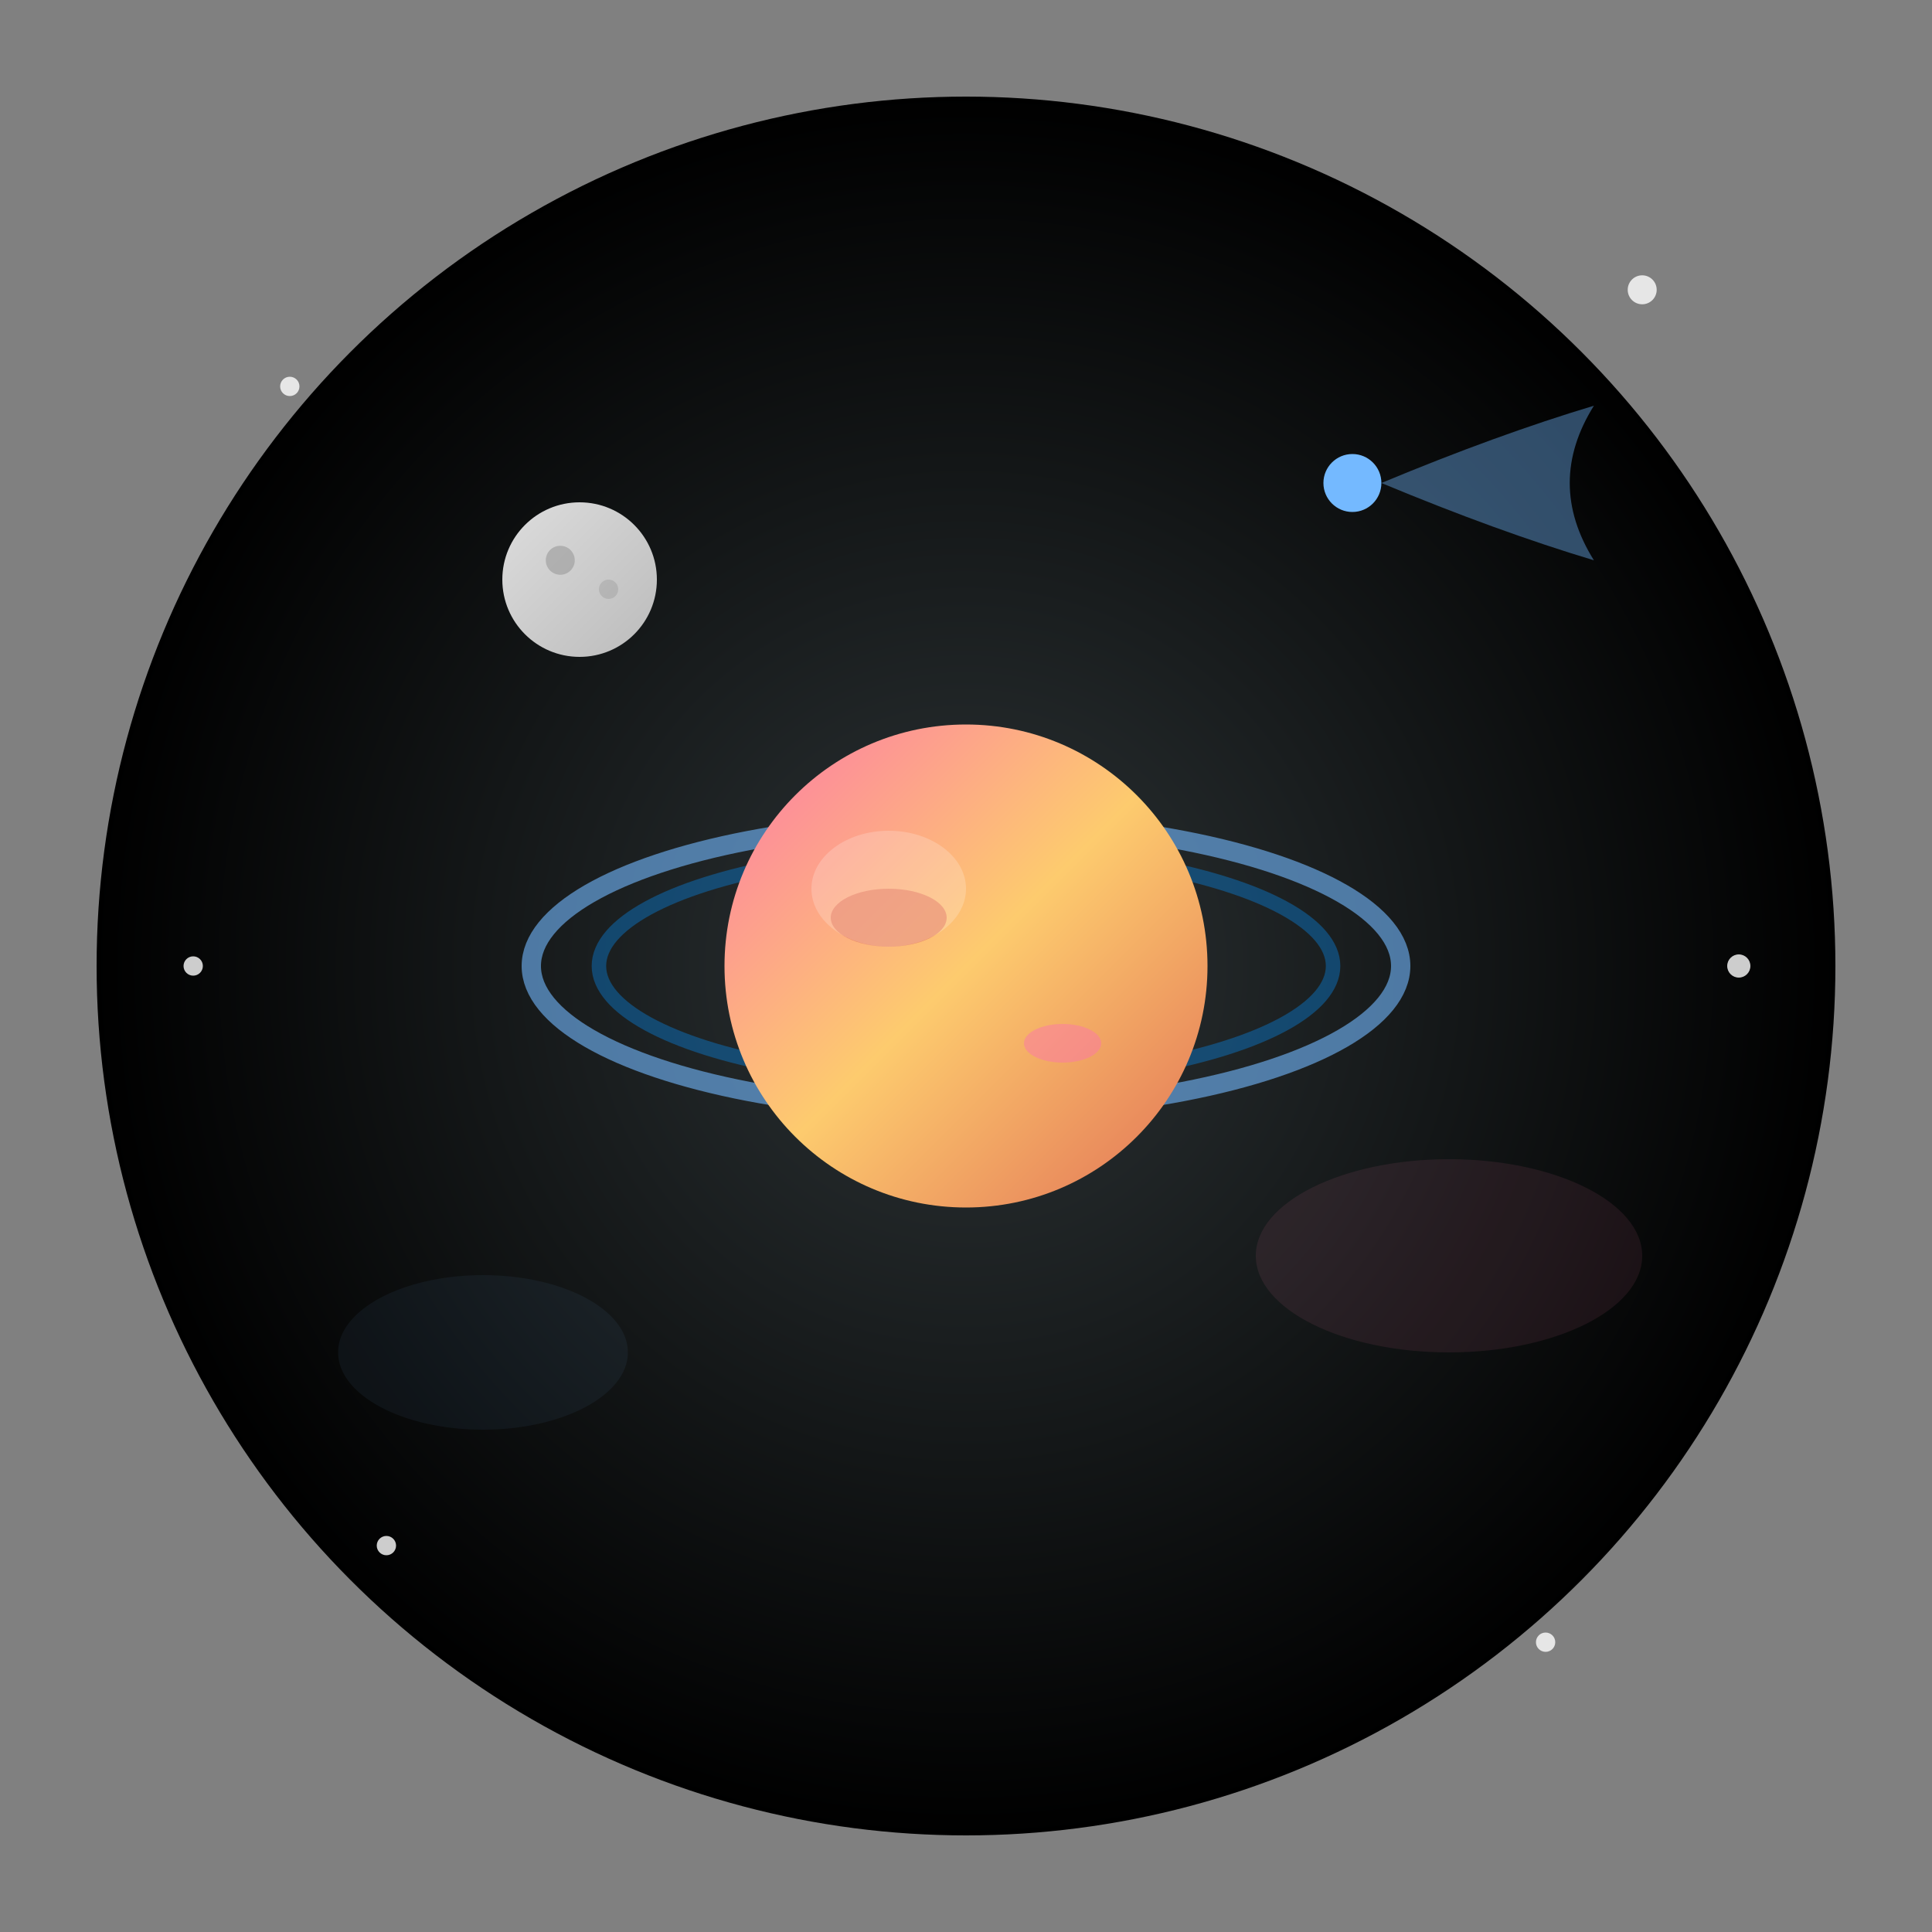 <svg viewBox="0 0 200 200" xmlns="http://www.w3.org/2000/svg">
  <rect x="0" y="0" width="200" height="200" fill="#808080" stroke="none"/>
  <defs>
    <radialGradient id="spaceGradient" cx="50%" cy="50%" r="50%">
      <stop offset="0%" style="stop-color:#2d3436;stop-opacity:1" />
      <stop offset="100%" style="stop-color:#000;stop-opacity:1" />
    </radialGradient>
    <linearGradient id="planetGradient" x1="0%" y1="0%" x2="100%" y2="100%">
      <stop offset="0%" style="stop-color:#fd79a8;stop-opacity:1" />
      <stop offset="50%" style="stop-color:#fdcb6e;stop-opacity:1" />
      <stop offset="100%" style="stop-color:#e17055;stop-opacity:1" />
    </linearGradient>
    <linearGradient id="moonGradient" x1="0%" y1="0%" x2="100%" y2="100%">
      <stop offset="0%" style="stop-color:#ddd;stop-opacity:1" />
      <stop offset="100%" style="stop-color:#bbb;stop-opacity:1" />
    </linearGradient>
  </defs>
  
  <!-- Space background -->
  <circle cx="100" cy="100" r="90" fill="url(#spaceGradient)"/>
  
  <!-- Stars -->
  <g fill="#fff" opacity="0.8">
    <circle cx="30" cy="40" r="1">
      <animate attributeName="opacity" values="0.8;0.3;0.8" dur="2s" repeatCount="indefinite"/>
    </circle>
    <circle cx="170" cy="30" r="1.5">
      <animate attributeName="opacity" values="0.8;0.3;0.8" dur="3s" repeatCount="indefinite"/>
    </circle>
    <circle cx="160" cy="170" r="1">
      <animate attributeName="opacity" values="0.8;0.3;0.8" dur="2.5s" repeatCount="indefinite"/>
    </circle>
    <circle cx="40" cy="160" r="1">
      <animate attributeName="opacity" values="0.8;0.3;0.8" dur="1.8s" repeatCount="indefinite"/>
    </circle>
    <circle cx="180" cy="100" r="1.2">
      <animate attributeName="opacity" values="0.8;0.3;0.8" dur="2.2s" repeatCount="indefinite"/>
    </circle>
    <circle cx="20" cy="100" r="1">
      <animate attributeName="opacity" values="0.8;0.3;0.8" dur="2.8s" repeatCount="indefinite"/>
    </circle>
  </g>
  
  <!-- Planet with rings (Saturn-like) -->
  <g transform="translate(100,100)">
    <!-- Planet rings -->
    <ellipse cx="0" cy="0" rx="45" ry="15" fill="none" stroke="#74b9ff" stroke-width="2" opacity="0.6"/>
    <ellipse cx="0" cy="0" rx="38" ry="12" fill="none" stroke="#0984e3" stroke-width="1.5" opacity="0.4"/>
    
    <!-- Planet -->
    <circle cx="0" cy="0" r="25" fill="url(#planetGradient)"/>
    
    <!-- Planet surface details -->
    <ellipse cx="-8" cy="-5" rx="6" ry="3" fill="#e17055" opacity="0.6"/>
    <ellipse cx="10" cy="8" rx="4" ry="2" fill="#fd79a8" opacity="0.5"/>
    
    <!-- Planet highlight -->
    <ellipse cx="-8" cy="-8" rx="8" ry="6" fill="#fff" opacity="0.2"/>
  </g>
  
  <!-- Small moon -->
  <g transform="translate(60,60)">
    <circle cx="0" cy="0" r="8" fill="url(#moonGradient)"/>
    <circle cx="-2" cy="-2" r="1.5" fill="#999" opacity="0.6"/>
    <circle cx="3" cy="1" r="1" fill="#999" opacity="0.4"/>
    <animateTransform attributeName="transform" type="rotate" values="0 100 100;360 100 100" dur="10s" repeatCount="indefinite"/>
  </g>
  
  <!-- Comet -->
  <g transform="translate(140,50)">
    <circle cx="0" cy="0" r="3" fill="#74b9ff"/>
    <path d="M 3 0 Q 15 -5 25 -8 Q 20 0 25 8 Q 15 5 3 0" fill="#74b9ff" opacity="0.4"/>
    <animateTransform attributeName="transform" type="translate" values="140,50;160,70;140,50" dur="4s" repeatCount="indefinite"/>
  </g>
  
  <!-- Nebula effect -->
  <g opacity="0.3">
    <ellipse cx="150" cy="130" rx="20" ry="10" fill="#fd79a8" opacity="0.3">
      <animate attributeName="rx" values="20;25;20" dur="5s" repeatCount="indefinite"/>
    </ellipse>
    <ellipse cx="50" cy="140" rx="15" ry="8" fill="#74b9ff" opacity="0.2">
      <animate attributeName="ry" values="8;12;8" dur="4s" repeatCount="indefinite"/>
    </ellipse>
  </g>
</svg>